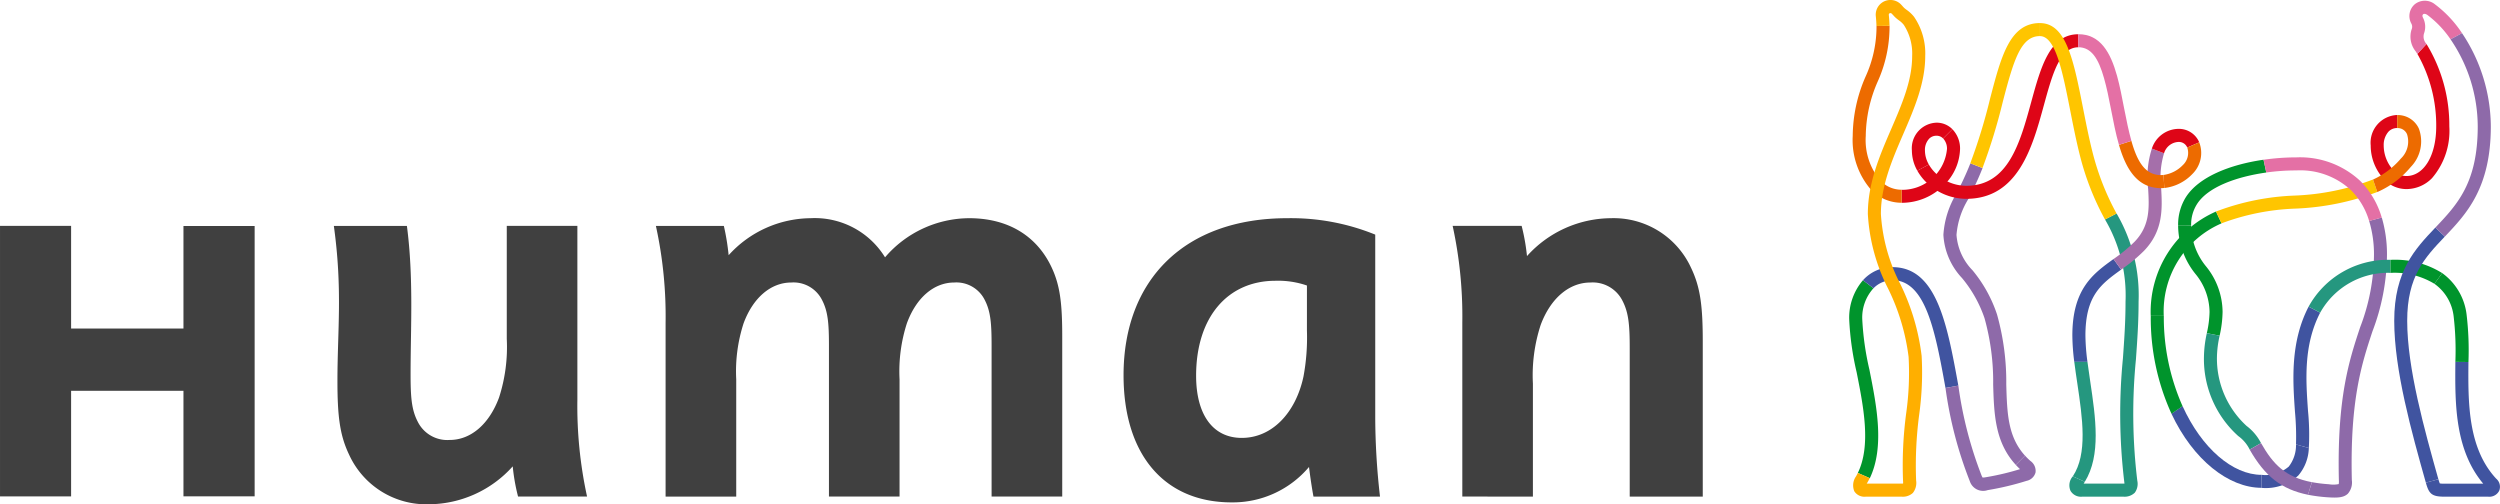 <svg id="コンポーネント_6_1" data-name="コンポーネント 6 – 1" xmlns="http://www.w3.org/2000/svg" xmlns:xlink="http://www.w3.org/1999/xlink" width="240" height="48.41" viewBox="0 0 240 48.41">
  <defs>
    <linearGradient id="linear-gradient" x1="-157.142" y1="-34.031" x2="-156.624" y2="-33.109" gradientUnits="objectBoundingBox">
      <stop offset="0" stop-color="#e470a5"/>
      <stop offset="1" stop-color="#8e6aa9"/>
    </linearGradient>
    <linearGradient id="linear-gradient-2" x1="107.994" y1="-27.393" x2="108.336" y2="-28.231" gradientUnits="objectBoundingBox">
      <stop offset="0" stop-color="#25977f"/>
      <stop offset="1" stop-color="#00942c"/>
    </linearGradient>
    <linearGradient id="linear-gradient-3" x1="46.215" y1="-48.208" x2="47.215" y2="-48.208" gradientUnits="objectBoundingBox">
      <stop offset="0" stop-color="#de0517"/>
      <stop offset="1" stop-color="#e470a5"/>
    </linearGradient>
    <linearGradient id="linear-gradient-4" x1="-219.874" y1="-138.686" x2="-219.234" y2="-139.33" gradientUnits="objectBoundingBox">
      <stop offset="0" stop-color="#ed6b00"/>
      <stop offset="1" stop-color="#de0517"/>
    </linearGradient>
    <linearGradient id="linear-gradient-5" x1="97.273" y1="-40.736" x2="98.03" y2="-39.892" gradientUnits="objectBoundingBox">
      <stop offset="0" stop-color="#ffc500"/>
      <stop offset="1" stop-color="#00942c"/>
    </linearGradient>
    <linearGradient id="linear-gradient-6" x1="153.037" y1="-77.815" x2="152.586" y2="-77.077" gradientUnits="objectBoundingBox">
      <stop offset="0" stop-color="#a56faa"/>
      <stop offset="1" stop-color="#4054a0"/>
    </linearGradient>
    <linearGradient id="linear-gradient-7" x1="148.291" y1="-66.168" x2="147.596" y2="-65.338" gradientUnits="objectBoundingBox">
      <stop offset="0" stop-color="#de0517"/>
      <stop offset="0.5" stop-color="#e470a5"/>
      <stop offset="1" stop-color="#a56faa"/>
    </linearGradient>
    <linearGradient id="linear-gradient-8" x1="196.853" y1="-174.714" x2="197.349" y2="-175.214" xlink:href="#linear-gradient-4"/>
    <linearGradient id="linear-gradient-9" x1="164.155" y1="-169.292" x2="164.677" y2="-168.705" gradientUnits="objectBoundingBox">
      <stop offset="0" stop-color="#fb0"/>
      <stop offset="1" stop-color="#ed6b00"/>
    </linearGradient>
    <linearGradient id="linear-gradient-10" x1="141.1" y1="-71.541" x2="140.5" y2="-72.308" gradientUnits="objectBoundingBox">
      <stop offset="0" stop-color="#fb0"/>
      <stop offset="1" stop-color="#e470a5"/>
    </linearGradient>
    <linearGradient id="linear-gradient-11" x1="325.2" y1="-66.774" x2="325.129" y2="-65.91" gradientUnits="objectBoundingBox">
      <stop offset="0" stop-color="#4054a0"/>
      <stop offset="1" stop-color="#25977f"/>
    </linearGradient>
    <linearGradient id="linear-gradient-12" x1="168.231" y1="-71.73" x2="167.57" y2="-72.61" xlink:href="#linear-gradient-2"/>
    <linearGradient id="linear-gradient-13" x1="95.107" y1="-28.58" x2="94.415" y2="-27.682" xlink:href="#linear-gradient"/>
    <linearGradient id="linear-gradient-14" x1="131.053" y1="-67.883" x2="130.438" y2="-68.71" xlink:href="#linear-gradient-11"/>
    <linearGradient id="linear-gradient-15" x1="85.275" y1="-122.043" x2="84.507" y2="-121.31" xlink:href="#linear-gradient-5"/>
    <linearGradient id="linear-gradient-16" x1="278.302" y1="-55.779" x2="278.699" y2="-56.662" xlink:href="#linear-gradient-11"/>
    <linearGradient id="linear-gradient-17" x1="90.96" y1="-150.917" x2="91.737" y2="-151.627" xlink:href="#linear-gradient-2"/>
    <linearGradient id="linear-gradient-18" x1="100.853" y1="-58.597" x2="101.161" y2="-59.341" xlink:href="#linear-gradient-11"/>
    <linearGradient id="linear-gradient-19" x1="147.462" y1="-31.385" x2="147.397" y2="-30.466" gradientUnits="objectBoundingBox">
      <stop offset="0" stop-color="#8e6aa9"/>
      <stop offset="1" stop-color="#4054a0"/>
    </linearGradient>
    <linearGradient id="linear-gradient-20" x1="114.741" y1="-54.391" x2="115.067" y2="-55.094" xlink:href="#linear-gradient-3"/>
    <linearGradient id="linear-gradient-21" x1="134.923" y1="-39.347" x2="134.629" y2="-38.485" xlink:href="#linear-gradient"/>
    <linearGradient id="linear-gradient-22" x1="218.965" y1="-89.272" x2="218.343" y2="-90.071" xlink:href="#linear-gradient-2"/>
    <linearGradient id="linear-gradient-23" x1="83.4" y1="-97.142" x2="82.577" y2="-97.941" xlink:href="#linear-gradient-11"/>
    <linearGradient id="linear-gradient-24" x1="234.316" y1="-81.017" x2="233.855" y2="-81.767" xlink:href="#linear-gradient-2"/>
    <linearGradient id="linear-gradient-25" x1="105.867" y1="-76.759" x2="105.153" y2="-75.969" xlink:href="#linear-gradient-5"/>
    <linearGradient id="linear-gradient-26" x1="46.202" y1="-181.936" x2="47.062" y2="-182.512" gradientUnits="objectBoundingBox">
      <stop offset="0" stop-color="#ffc500"/>
      <stop offset="1" stop-color="#ed6b00"/>
    </linearGradient>
    <linearGradient id="linear-gradient-27" x1="154.002" y1="-103.225" x2="154.373" y2="-103.751" xlink:href="#linear-gradient-4"/>
    <linearGradient id="linear-gradient-28" x1="63.057" y1="-126.008" x2="63.85" y2="-125.277" gradientUnits="objectBoundingBox">
      <stop offset="0" stop-color="#ffc500"/>
      <stop offset="1" stop-color="#e470a5"/>
    </linearGradient>
    <linearGradient id="linear-gradient-29" x1="120.425" y1="-154.321" x2="119.756" y2="-154.969" xlink:href="#linear-gradient-19"/>
    <linearGradient id="linear-gradient-30" x1="-261.817" y1="-57.995" x2="-261.517" y2="-57.156" gradientUnits="objectBoundingBox">
      <stop offset="0" stop-color="#ffaf00"/>
      <stop offset="1" stop-color="#ed6b00"/>
    </linearGradient>
    <linearGradient id="linear-gradient-31" x1="-442.07" y1="-51.861" x2="-442.041" y2="-50.97" xlink:href="#linear-gradient-2"/>
    <linearGradient id="linear-gradient-32" x1="-133.625" y1="-84.212" x2="-134.31" y2="-84.941" xlink:href="#linear-gradient-11"/>
    <linearGradient id="linear-gradient-33" x1="-176.848" y1="-20.619" x2="-177.107" y2="-19.744" gradientUnits="objectBoundingBox">
      <stop offset="0" stop-color="#ffaf00"/>
      <stop offset="1" stop-color="#00942c"/>
    </linearGradient>
    <linearGradient id="linear-gradient-34" x1="-183.568" y1="-70.835" x2="-184.39" y2="-69.968" xlink:href="#linear-gradient-28"/>
    <linearGradient id="linear-gradient-35" x1="-141.724" y1="-97.133" x2="-142.35" y2="-97.727" xlink:href="#linear-gradient-19"/>
  </defs>
  <g id="グループ_902" data-name="グループ 902" transform="translate(177.524 0)">
    <path id="パス_1023" data-name="パス 1023" d="M349.636,443.9c-1.652-1.823-1.721-4.066-1.8-6.844a23.934,23.934,0,0,0-.889-6.717,13.1,13.1,0,0,0-2.353-4.239,5.422,5.422,0,0,1-1.536-3.393,7.7,7.7,0,0,1,1.151-3.469c.411-.82.88-1.755,1.348-2.947l-1.167-.457c-.447,1.138-.9,2.046-1.3,2.842A8.692,8.692,0,0,0,341.8,422.7a6.573,6.573,0,0,0,1.79,4.15,12.09,12.09,0,0,1,2.159,3.854,22.68,22.68,0,0,1,.829,6.384c.086,2.831.169,5.514,2.171,7.692Z" transform="translate(-332.758 -400.155)" fill="url(#linear-gradient)"/>
    <path id="パス_1024" data-name="パス 1024" d="M350.048,444.222a1.308,1.308,0,0,0-.215,1.393,1.162,1.162,0,0,0,1.133.557h3.94a1.4,1.4,0,0,0,1.092-.379,1.43,1.43,0,0,0,.244-1.154,53.485,53.485,0,0,1-.131-11.654c.125-1.748.254-3.559.254-5.531a15.551,15.551,0,0,0-2.112-8.466l-1.112.573a14.374,14.374,0,0,1,1.971,7.893c0,1.927-.122,3.636-.25,5.441a54.789,54.789,0,0,0,.134,11.9,1.079,1.079,0,0,1,.012.253.25.25,0,0,1,.131-.15.856.856,0,0,1-.234.018h-3.94a.561.561,0,0,1-.144-.012.29.29,0,0,1,.15.247.613.613,0,0,1,.119-.237c.04-.055.075-.112.113-.173Z" transform="translate(-328.585 -398.492)" fill="url(#linear-gradient-2)"/>
    <path id="パス_1025" data-name="パス 1025" d="M340.162,420.818a4.923,4.923,0,0,0,.829,1.084,5.5,5.5,0,0,0,3.862,1.616c5,0,6.362-4.981,7.456-8.983.82-2.987,1.524-5.564,3.307-5.564v-1.252c-2.741,0-3.6,3.149-4.515,6.484-1.086,3.967-2.21,8.064-6.249,8.064a4.235,4.235,0,0,1-2.973-1.249,3.716,3.716,0,0,1-.611-.791Z" transform="translate(-333.622 -404.431)" fill="url(#linear-gradient-3)"/>
    <path id="パス_1026" data-name="パス 1026" d="M343.706,413.906a2.107,2.107,0,0,0-1.521-.628,2.458,2.458,0,0,0-2.365,2.681,3.965,3.965,0,0,0,.522,1.929l1.107-.592a2.7,2.7,0,0,1-.376-1.336,1.577,1.577,0,0,1,.4-1.139.957.957,0,0,1,.707-.289.865.865,0,0,1,.635.26Z" transform="translate(-333.802 -401.501)" fill="#de0517"/>
    <path id="パス_1027" data-name="パス 1027" d="M339.18,420.753a5.7,5.7,0,0,0,4.053-1.69,5.039,5.039,0,0,0,1.548-3.492,2.657,2.657,0,0,0-.738-1.881l-.886.886a1.437,1.437,0,0,1,.37,1,4.314,4.314,0,0,1-4.347,3.931Z" transform="translate(-334.139 -401.284)" fill="url(#linear-gradient-4)"/>
    <path id="パス_1028" data-name="パス 1028" d="M355.225,425.3a24.881,24.881,0,0,1-2.278-5.777c-.376-1.463-.667-2.961-.954-4.413-.892-4.518-1.6-8.092-4.121-8.092v1.251c1.5,0,2.174,3.442,2.894,7.087.289,1.466.586,2.982.968,4.479a25.772,25.772,0,0,0,2.381,6.038Z" transform="translate(-329.559 -404.801)" fill="url(#linear-gradient-5)"/>
    <path id="パス_1029" data-name="パス 1029" d="M353.86,421.851c-1.941,1.4-3.952,2.845-3.952,7.345a20.771,20.771,0,0,0,.185,2.529l1.264,0a20.615,20.615,0,0,1-.194-2.526c0-3.856,1.513-4.948,3.431-6.334Z" transform="translate(-328.486 -396.983)" fill="url(#linear-gradient-6)"/>
    <path id="パス_1030" data-name="パス 1030" d="M356.176,414.907a9.077,9.077,0,0,0-.354,3.888c.1,1.8.188,3.5-1.3,5.048a14.632,14.632,0,0,1-2.028,1.668l.734,1.011a14.946,14.946,0,0,0,2.2-1.808c1.865-1.939,1.747-4.089,1.643-5.986a8.129,8.129,0,0,1,.275-3.372Z" transform="translate(-327.122 -400.642)" fill="url(#linear-gradient-7)"/>
    <path id="パス_1031" data-name="パス 1031" d="M359.452,414.956a2.115,2.115,0,0,0-1.993-1.289,2.721,2.721,0,0,0-2.553,1.894l1.17.449a1.513,1.513,0,0,1,1.383-1.087.871.871,0,0,1,.844.534Z" transform="translate(-325.851 -401.296)" fill="#de0517"/>
    <path id="パス_1032" data-name="パス 1032" d="M355.719,418.9a4.414,4.414,0,0,0,2.685-1.339,2.824,2.824,0,0,0,.663-3.045l-1.148.5a1.6,1.6,0,0,1-.432,1.69,3.181,3.181,0,0,1-1.849.942Z" transform="translate(-325.466 -400.851)" fill="url(#linear-gradient-8)"/>
    <path id="パス_1033" data-name="パス 1033" d="M352.838,414.807c.667,2.3,1.75,4.154,4.04,4.154a2.874,2.874,0,0,0,.316-.018l-.082-1.251a2.092,2.092,0,0,1-.234.015c-1.5,0-2.269-1.232-2.848-3.286Z" transform="translate(-326.941 -400.898)" fill="url(#linear-gradient-9)"/>
    <path id="パス_1034" data-name="パス 1034" d="M354,411.714c-.623-2.24-1.6-4-3.717-4v1.252c1.261,0,1.942,1.107,2.466,2.965.25.873.466,1.913.69,3.086.214,1.1.435,2.26.745,3.318l1.193-.386c-.257-.91-.476-1.976-.707-3.167C354.47,413.739,354.269,412.682,354,411.714Z" transform="translate(-328.288 -404.431)" fill="url(#linear-gradient-10)"/>
    <path id="パス_1035" data-name="パス 1035" d="M350.079,428.318c.084.664.185,1.353.29,2.052.495,3.335,1.008,6.783-.435,8.936l1.156.521c1.573-2.545,1.038-6.149.519-9.64-.095-.64-.188-1.267-.266-1.872Z" transform="translate(-328.472 -393.576)" fill="url(#linear-gradient-11)"/>
    <path id="パス_1036" data-name="パス 1036" d="M360.541,430.327a11.141,11.141,0,0,0,.284-2.284,7,7,0,0,0-1.585-4.367,6.283,6.283,0,0,1-1.434-3.943h-1.249a7.487,7.487,0,0,0,1.652,4.65,5.845,5.845,0,0,1,1.365,3.66,10.019,10.019,0,0,1-.263,2.04Z" transform="translate(-324.981 -398.099)" fill="url(#linear-gradient-12)"/>
    <path id="パス_1037" data-name="パス 1037" d="M364.717,445.855a15.051,15.051,0,0,0,1.924.246c.939.064,1.518.026,1.909-.345a1.636,1.636,0,0,0,.383-1.309c-.185-7.737.97-11.222,1.984-14.29a20.925,20.925,0,0,0,1.39-7.288,12.493,12.493,0,0,0-.5-3.63l-1.211.331a11.106,11.106,0,0,1,.463,3.3,19.687,19.687,0,0,1-1.324,6.895c-1.051,3.167-2.234,6.76-2.046,14.714a1.278,1.278,0,0,1-.026.4.157.157,0,0,1,.053-.057,2.566,2.566,0,0,1-.988.024,13.647,13.647,0,0,1-1.625-.2Z" transform="translate(-320.681 -398.359)" fill="url(#linear-gradient-13)"/>
    <path id="パス_1038" data-name="パス 1038" d="M363.66,437.064a4.808,4.808,0,0,0-1.383-1.645,8.761,8.761,0,0,1-2.848-6.639,10.134,10.134,0,0,1,.257-2.025l-1.229-.244a11.257,11.257,0,0,0-.276,2.269,9.928,9.928,0,0,0,3.292,7.606,3.507,3.507,0,0,1,1.1,1.3Z" transform="translate(-324.126 -394.527)" fill="url(#linear-gradient-14)"/>
    <path id="パス_1039" data-name="パス 1039" d="M357.806,421.909a3.647,3.647,0,0,1,.538-2c1.031-1.677,3.815-2.669,6.675-3.071l-.263-1.229c-3.188.461-6.245,1.637-7.484,3.64a4.975,4.975,0,0,0-.715,2.663Z" transform="translate(-324.981 -400.275)" fill="url(#linear-gradient-15)"/>
    <path id="パス_1040" data-name="パス 1040" d="M365.263,424.844c-1.777,3.431-1.515,7.117-1.31,10.084a25.411,25.411,0,0,1,.1,3.141l1.231.345a23.3,23.3,0,0,0-.079-3.573c-.206-2.958-.444-6.3,1.168-9.419Z" transform="translate(-321.161 -395.405)" fill="url(#linear-gradient-16)"/>
    <path id="パス_1041" data-name="パス 1041" d="M372.621,421.9a8.692,8.692,0,0,0-7.861,4.494l1.112.579a7.445,7.445,0,0,1,6.749-3.822Z" transform="translate(-320.658 -396.956)" fill="url(#linear-gradient-17)"/>
    <path id="パス_1042" data-name="パス 1042" d="M374.874,423.174a8.544,8.544,0,0,0-4.966-1.273v1.251a7.356,7.356,0,0,1,4.218,1.049Z" transform="translate(-317.945 -396.956)" fill="#00942c"/>
    <path id="パス_1043" data-name="パス 1043" d="M372.131,439.913c.3,1.061.551,1.344,1.787,1.344h4.19a1.054,1.054,0,0,0,1.07-.579,1.02,1.02,0,0,0-.292-1.148c-2.741-2.953-2.7-7.333-2.665-11.2l-1.255-.014c-.038,4.1-.081,8.747,3,12.062a.383.383,0,0,1,.047.06.35.35,0,0,1,.009-.257A.327.327,0,0,1,378.2,440a.442.442,0,0,1-.089.006h-4.19a2.278,2.278,0,0,1-.5-.029.2.2,0,0,1,.07.057,3.088,3.088,0,0,1-.151-.452Z" transform="translate(-316.774 -393.576)" fill="url(#linear-gradient-18)"/>
    <path id="パス_1044" data-name="パス 1044" d="M374.093,419.872c-1.947,2.049-3.95,4.17-3.95,8.947,0,4.74,1.681,10.729,3.036,15.544l1.2-.336c-1.33-4.744-2.991-10.643-2.991-15.208,0-4.276,1.674-6.039,3.611-8.084Z" transform="translate(-317.821 -398.026)" fill="url(#linear-gradient-19)"/>
    <path id="パス_1045" data-name="パス 1045" d="M369.514,421.344a2.955,2.955,0,0,0,2.119.915,3.444,3.444,0,0,0,2.468-1.049,6.971,6.971,0,0,0,1.663-4.972,14.925,14.925,0,0,0-2.191-7.905l-.877.947a13.877,13.877,0,0,1,1.81,6.959c0,2.81-1.18,4.767-2.872,4.767a1.712,1.712,0,0,1-1.231-.547Z" transform="translate(-318.153 -404.107)" fill="url(#linear-gradient-20)"/>
    <path id="パス_1046" data-name="パス 1046" d="M370.851,418.106a3.528,3.528,0,0,1-.938-2.387,1.92,1.92,0,0,1,.475-1.342,1.139,1.139,0,0,1,.82-.331v-1.251a2.662,2.662,0,0,0-2.544,2.924,4.756,4.756,0,0,0,1.3,3.272Z" transform="translate(-318.601 -401.755)" fill="#de0517"/>
    <path id="パス_1047" data-name="パス 1047" d="M372.738,409.765a1.047,1.047,0,0,1-.221-1.066,1.879,1.879,0,0,0-.119-1.464c-.069-.134-.063-.257.018-.324s.244-.05.408.067a9.772,9.772,0,0,1,2.223,2.338l1.1-.594a11.073,11.073,0,0,0-2.594-2.764,1.545,1.545,0,0,0-1.95,0,1.49,1.49,0,0,0-.322,1.84.646.646,0,0,1,.023.58,2.25,2.25,0,0,0,.4,2.1c.05.081.1.157.156.238Z" transform="translate(-317.318 -405.541)" fill="#e470a5"/>
    <path id="パス_1048" data-name="パス 1048" d="M374.187,408.243a14.907,14.907,0,0,1,2.61,8.35c0,5.433-1.971,7.514-4.066,9.721l.91.863c2.071-2.181,4.412-4.653,4.412-10.584a16.245,16.245,0,0,0-2.765-8.944Z" transform="translate(-316.458 -404.467)" fill="url(#linear-gradient-21)"/>
    <path id="パス_1049" data-name="パス 1049" d="M375.938,431.269a29.1,29.1,0,0,0-.182-4.576,5.74,5.74,0,0,0-2.338-3.958l-.748,1.026a4.439,4.439,0,0,1,1.846,3.126,28.534,28.534,0,0,1,.166,4.369Z" transform="translate(-316.49 -396.517)" fill="url(#linear-gradient-22)"/>
    <path id="パス_1050" data-name="パス 1050" d="M365.109,433.505a3.354,3.354,0,0,1-.695,2.127,3.427,3.427,0,0,1-2.61.794v1.251a4.6,4.6,0,0,0,3.524-1.186,4.263,4.263,0,0,0,1.011-2.64Z" transform="translate(-322.216 -390.841)" fill="#4054a0"/>
    <path id="パス_1051" data-name="パス 1051" d="M364.792,437.694c-2.775,0-5.748-2.55-7.588-6.6l-1.067.73c2.081,4.425,5.482,7.113,8.655,7.116Z" transform="translate(-325.203 -392.109)" fill="url(#linear-gradient-23)"/>
    <path id="パス_1052" data-name="パス 1052" d="M357.891,434.09a21,21,0,0,1-1.8-8.667h-1.252a22.119,22.119,0,0,0,1.99,9.4Z" transform="translate(-325.889 -395.1)" fill="url(#linear-gradient-24)"/>
    <path id="パス_1053" data-name="パス 1053" d="M356.086,428.88a9.2,9.2,0,0,1,5.545-8.88l-.528-1.136a10.51,10.51,0,0,0-6.268,10.016Z" transform="translate(-325.889 -398.557)" fill="url(#linear-gradient-25)"/>
    <path id="パス_1054" data-name="パス 1054" d="M366.571,419.644a25.035,25.035,0,0,0,7.85-1.594l-.411-1.2a23.459,23.459,0,0,1-7.559,1.545,23.573,23.573,0,0,0-7.513,1.53l.528,1.136A22.326,22.326,0,0,1,366.571,419.644Z" transform="translate(-323.726 -399.618)" fill="url(#linear-gradient-26)"/>
    <path id="パス_1055" data-name="パス 1055" d="M372.437,417.779a3.518,3.518,0,0,0,.773-3.68,2.233,2.233,0,0,0-2.078-1.3v1.251a.976.976,0,0,1,.942.588,2.266,2.266,0,0,1-.592,2.341,7.657,7.657,0,0,1-2.672,2.013l.411,1.2A8.756,8.756,0,0,0,372.437,417.779Z" transform="translate(-318.524 -401.755)" fill="url(#linear-gradient-27)"/>
    <path id="パス_1056" data-name="パス 1056" d="M362.189,416.913a21.032,21.032,0,0,1,2.9-.2,7.142,7.142,0,0,1,5.267,1.929,6.994,6.994,0,0,1,1.709,2.927l1.211-.331a8.3,8.3,0,0,0-2.031-3.483,8.461,8.461,0,0,0-6.155-2.294,22.31,22.31,0,0,0-3.161.228Z" transform="translate(-322.152 -400.353)" fill="url(#linear-gradient-28)"/>
    <path id="パス_1057" data-name="パス 1057" d="M367.029,437.175c-2.559-.489-3.72-1.715-4.883-3.753l-1.09.625c1.458,2.547,3.03,3.811,5.592,4.334Z" transform="translate(-322.611 -390.885)" fill="url(#linear-gradient-29)"/>
    <path id="パス_1058" data-name="パス 1058" d="M338.384,407.2a11.572,11.572,0,0,1-1.051,4.865,14.413,14.413,0,0,0-1.234,5.7,7.273,7.273,0,0,0,1.785,5.192,4.075,4.075,0,0,0,2.918,1.219v-1.252a2.777,2.777,0,0,1-2.028-.855,6.019,6.019,0,0,1-1.423-4.3,13.3,13.3,0,0,1,1.154-5.247,12.831,12.831,0,0,0,1.13-5.335Z" transform="translate(-335.762 -404.711)" fill="url(#linear-gradient-30)"/>
    <path id="パス_1059" data-name="パス 1059" d="M337.2,423.183a5.519,5.519,0,0,0-1.321,3.769,27.794,27.794,0,0,0,.713,5.065c.655,3.3,1.4,7.032.116,9.664l1.151.505c1.431-3.007.655-6.928-.04-10.417a27,27,0,0,1-.686-4.818,4.171,4.171,0,0,1,1.077-3Z" transform="translate(-335.879 -396.281)" fill="url(#linear-gradient-31)"/>
    <path id="パス_1060" data-name="パス 1060" d="M345.9,433.733c-1.064-5.845-2.069-11.372-6.314-11.372a3.785,3.785,0,0,0-2.842,1.255l1.011.77a2.561,2.561,0,0,1,1.831-.773c3.2,0,4.114,5.024,5.08,10.346Z" transform="translate(-335.423 -396.714)" fill="url(#linear-gradient-32)"/>
    <path id="パス_1061" data-name="パス 1061" d="M336.584,450.966c-.053.108-.11.217-.168.321a1.485,1.485,0,0,0-.169,1.443,1.152,1.152,0,0,0,1.095.516H340.8a1.41,1.41,0,0,0,1.066-.36,1.55,1.55,0,0,0,.313-1.193,37.225,37.225,0,0,1,.292-6.31,29.207,29.207,0,0,0,.237-5.651,21.487,21.487,0,0,0-2.071-6.948,16.825,16.825,0,0,1-1.84-6.67c0-2.72,1.095-5.244,2.15-7.689,1.035-2.394,2.106-4.868,2.106-7.476a6.22,6.22,0,0,0-1.07-3.767,3.364,3.364,0,0,0-.692-.654c-.069-.05-.134-.1-.2-.153a1.9,1.9,0,0,1-.206-.209c-.038-.043-.081-.092-.125-.137a1.411,1.411,0,0,0-2.448,1.118c.032.319.05.623.06.912l1.252-.017c-.009-.325-.027-.667-.066-1.02-.009-.1.018-.156.084-.185a.176.176,0,0,1,.211.057c.031.032.063.066.1.1a2.736,2.736,0,0,0,.328.331c.095.082.188.148.267.208a2.11,2.11,0,0,1,.45.423,5.051,5.051,0,0,1,.8,2.99c0,2.35-.973,4.6-2,6.978-1.109,2.561-2.254,5.207-2.254,8.186a17.958,17.958,0,0,0,1.944,7.159,20.628,20.628,0,0,1,1.968,6.559,27.79,27.79,0,0,1-.232,5.415,37.93,37.93,0,0,0-.3,6.508,1.053,1.053,0,0,1-.011.324.218.218,0,0,1,.1-.105.813.813,0,0,1-.221.018h-3.462a.5.5,0,0,1-.137-.012.3.3,0,0,1,.163.246.859.859,0,0,1,.137-.321c.081-.144.159-.283.231-.432Z" transform="translate(-335.755 -405.565)" fill="url(#linear-gradient-33)"/>
    <path id="パス_1062" data-name="パス 1062" d="M344.661,420.933a55.462,55.462,0,0,0,1.947-6.351c1.051-4.031,1.733-6.316,3.57-6.316v-1.251c-2.9,0-3.727,3.2-4.787,7.252a53.413,53.413,0,0,1-1.9,6.209Z" transform="translate(-331.866 -404.801)" fill="url(#linear-gradient-34)"/>
    <path id="パス_1063" data-name="パス 1063" d="M341.932,430.034a38.463,38.463,0,0,0,2.335,8.95,1.344,1.344,0,0,0,1.721.855,27.126,27.126,0,0,0,3.734-.89,1.118,1.118,0,0,0,.854-.8,1.165,1.165,0,0,0-.49-1.109,6.3,6.3,0,0,1-.518-.51l-.886.887a7.411,7.411,0,0,0,.573.562.6.6,0,0,1,.113.119.366.366,0,0,1,.089-.4.447.447,0,0,1-.116.049,24.952,24.952,0,0,1-3.543.857,1.246,1.246,0,0,1-.341.024.175.175,0,0,1,.057.035,1.169,1.169,0,0,1-.113-.211,37.872,37.872,0,0,1-2.234-8.646Z" transform="translate(-332.689 -392.789)" fill="url(#linear-gradient-35)"/>
  </g>
  <g id="グループ_903" data-name="グループ 903" transform="translate(0 20.947)">
    <path id="パス_1064" data-name="パス 1064" d="M237.235,419.781v9.842H226.449v-9.86h-6.825v25.971h6.825V435.6h10.786v10.131h6.834V419.781Z" transform="translate(-219.623 -419.03)" fill="#404040"/>
    <path id="パス_1065" data-name="パス 1065" d="M314.878,446.007a68.067,68.067,0,0,1-.457-7.655V420.859a21.48,21.48,0,0,0-8.446-1.576c-9.834,0-15.716,5.887-15.716,15.075,0,7.627,3.917,12.207,10.378,12.207a9.573,9.573,0,0,0,7.426-3.4c.122,1,.286,2.09.429,2.842Zm-7.015-15.95a20.387,20.387,0,0,1-.334,4.439c-.748,3.483-3.02,5.878-5.92,5.878-2.8,0-4.384-2.265-4.384-5.963,0-5.651,3.042-9.122,7.623-9.122a8.483,8.483,0,0,1,3.016.457Z" transform="translate(-182.398 -419.283)" fill="#404040"/>
    <path id="パス_1066" data-name="パス 1066" d="M318.654,446.007v-10.84a15.589,15.589,0,0,1,.745-5.636c.951-2.562,2.738-4.073,4.772-4.073a3.194,3.194,0,0,1,3.085,1.758c.6,1.156.692,2.382.692,4.581v14.21h7.012V431.146c0-3.424-.227-5.225-1.119-7.09a8.176,8.176,0,0,0-7.7-4.773,10.924,10.924,0,0,0-8.055,3.637,19.822,19.822,0,0,0-.513-2.9h-6.624a40.762,40.762,0,0,1,.928,9.286v16.7Z" transform="translate(-171.495 -419.283)" fill="#404040"/>
    <path id="パス_1067" data-name="パス 1067" d="M298.774,423.853c-1.4-2.849-4.071-4.57-7.849-4.57a10.7,10.7,0,0,0-8.069,3.756,7.916,7.916,0,0,0-7.143-3.756,10.721,10.721,0,0,0-7.872,3.553,22.215,22.215,0,0,0-.46-2.813h-6.523a40.579,40.579,0,0,1,.931,9.286v16.7h6.781V434.749a14.922,14.922,0,0,1,.712-5.392c.913-2.454,2.62-3.9,4.573-3.9a3.061,3.061,0,0,1,2.955,1.683c.574,1.1.661,2.281.661,4.384v14.482h6.778V434.749a15.071,15.071,0,0,1,.709-5.392c.9-2.454,2.6-3.9,4.535-3.9a3.041,3.041,0,0,1,2.938,1.683c.568,1.1.654,2.281.654,4.384v14.482h6.781V430.639C299.867,427.361,299.644,425.632,298.774,423.853Z" transform="translate(-197.892 -419.283)" fill="#404040"/>
    <path id="パス_1068" data-name="パス 1068" d="M240.612,419.768c.848,6.169.344,9.987.344,14.859,0,3.425.228,5.229,1.115,7.09a8.149,8.149,0,0,0,7.679,4.773,10.9,10.9,0,0,0,8.034-3.64,18.749,18.749,0,0,0,.512,2.9h6.624a40.76,40.76,0,0,1-.93-9.284v-16.7h-6.778V430.61a15.744,15.744,0,0,1-.742,5.635c-.947,2.561-2.714,4.071-4.74,4.071a3.17,3.17,0,0,1-3.068-1.759c-.6-1.156-.684-2.378-.684-4.58,0-4.4.3-9.234-.353-14.209Z" transform="translate(-208.562 -419.027)" fill="#404040"/>
  </g>
</svg>
